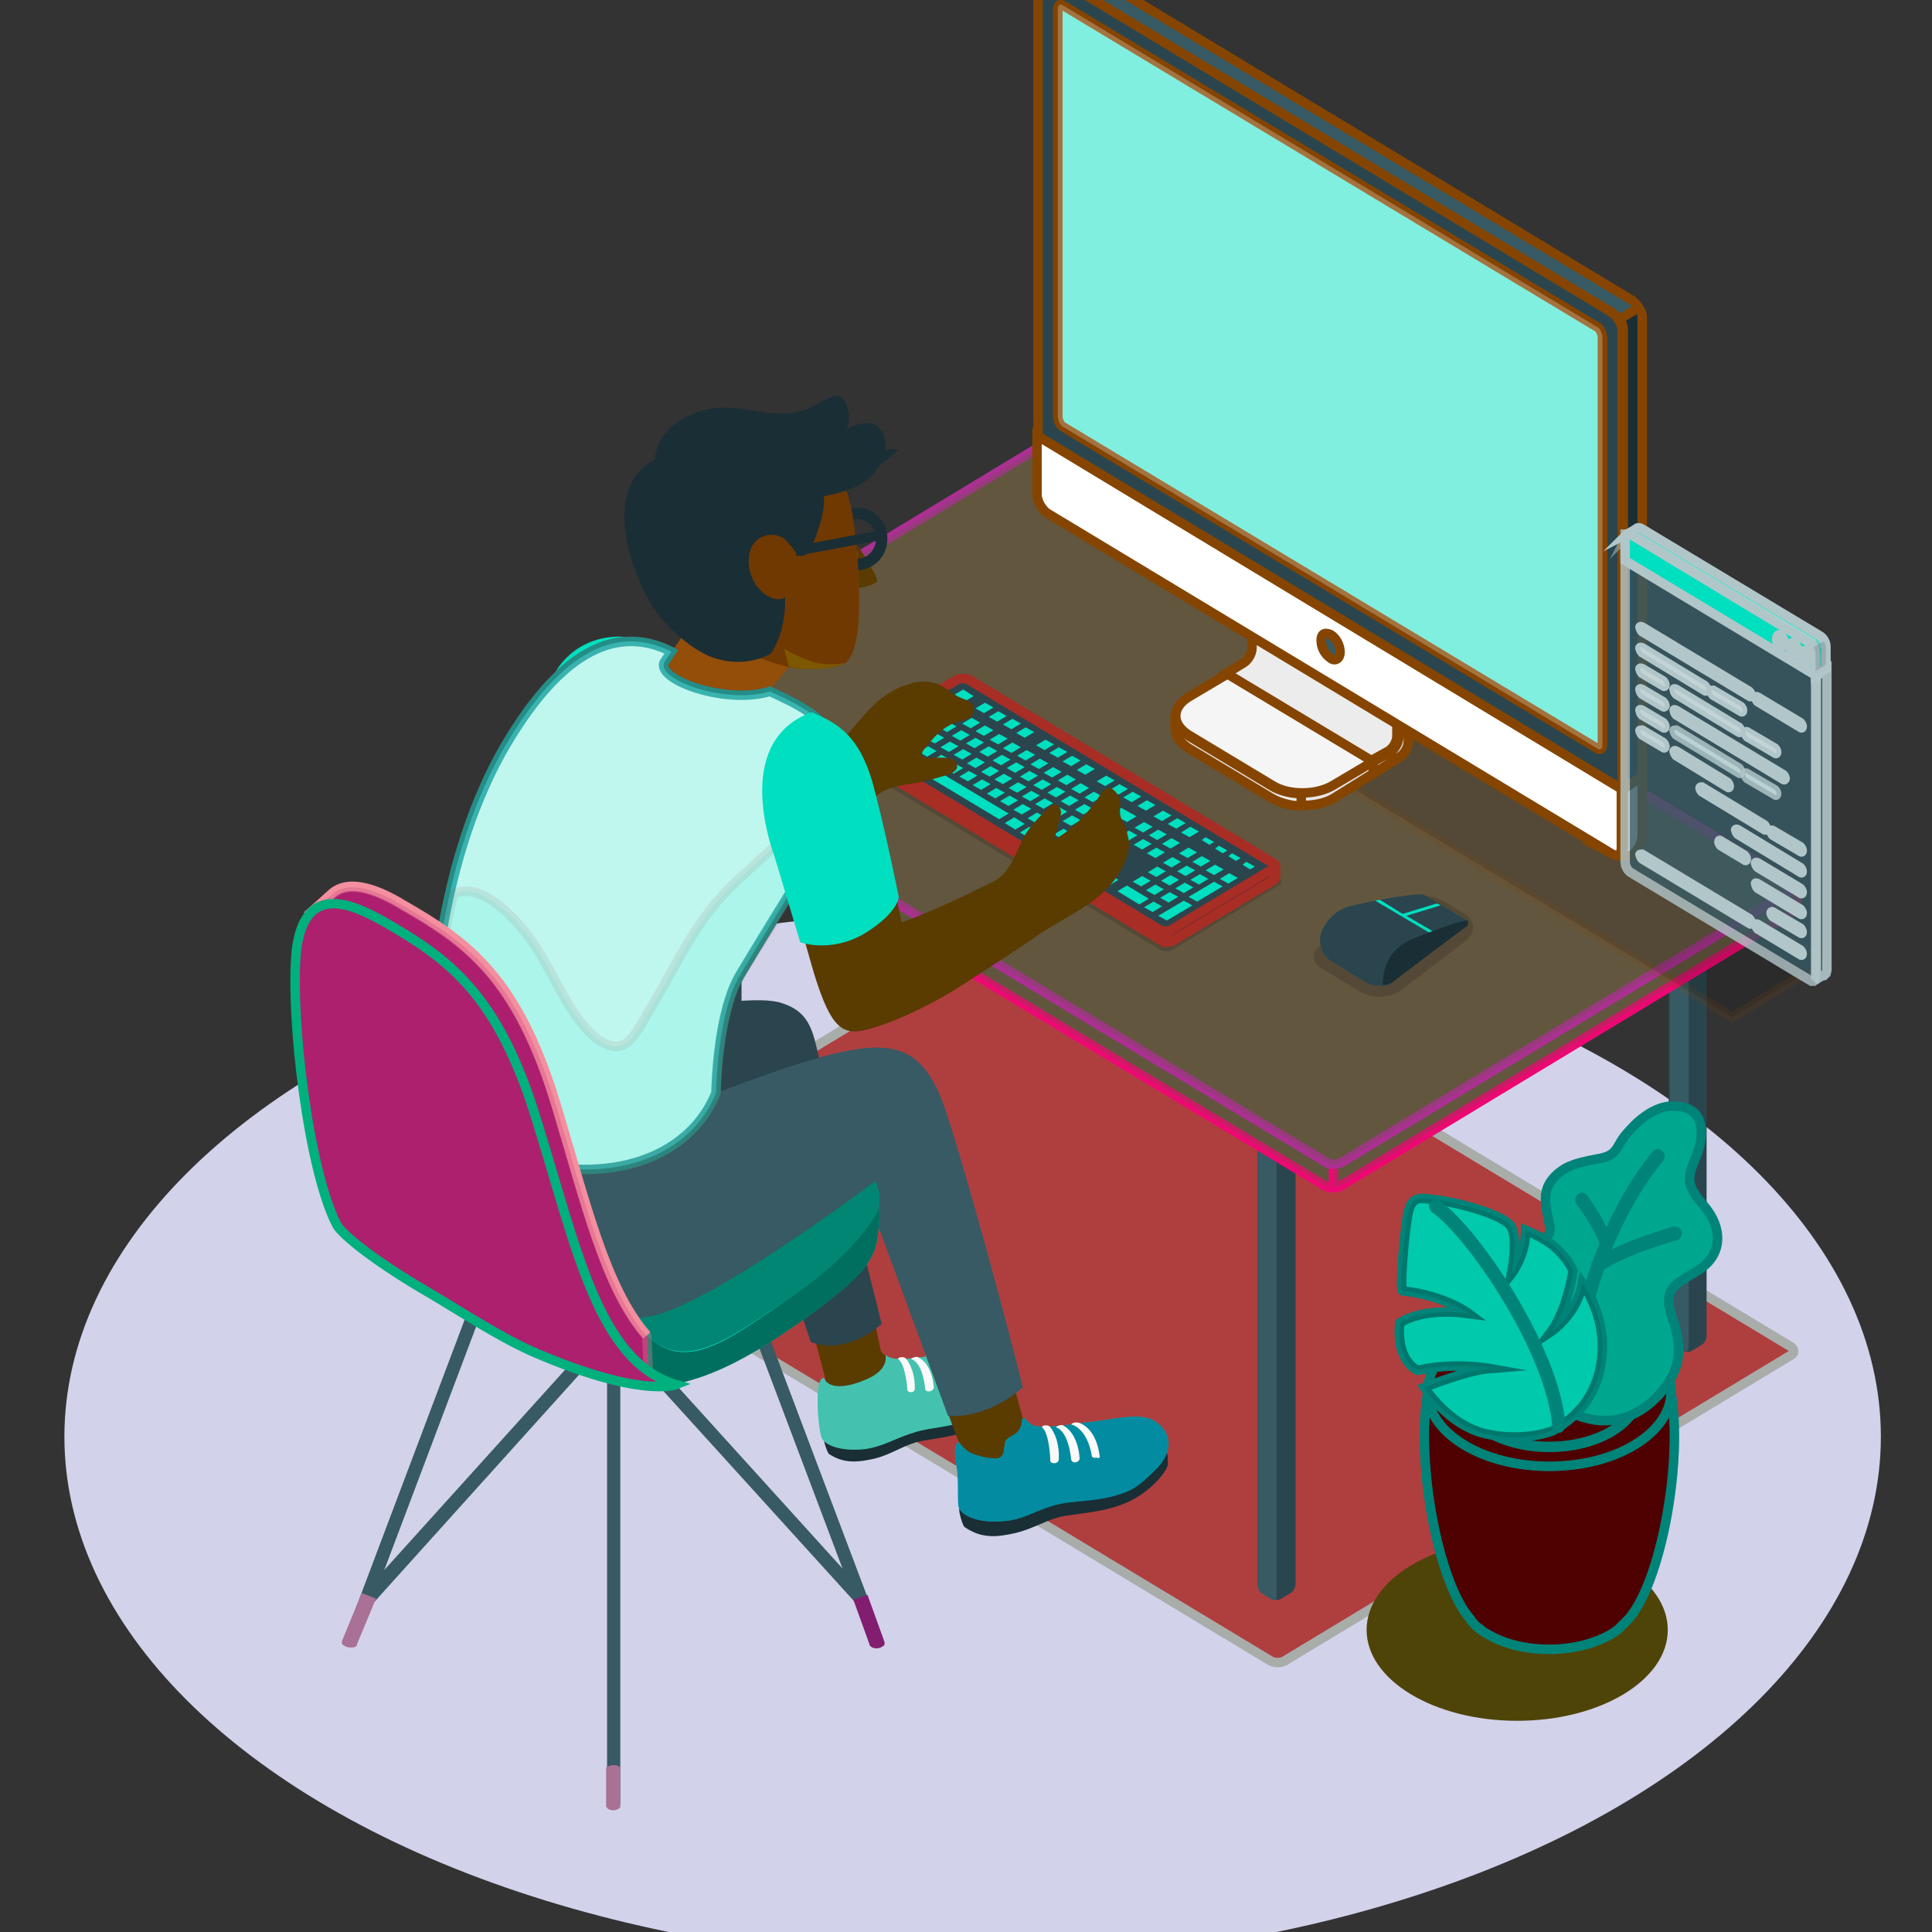 <?xml version="1.0" encoding="utf-8"?>
<!-- Generator: Adobe Illustrator 24.0.1, SVG Export Plug-In . SVG Version: 6.00 Build 0)  -->
<svg version="1.1" id="Layer_1" xmlns="http://www.w3.org/2000/svg" xmlns:xlink="http://www.w3.org/1999/xlink" x="0px" y="0px"
	 viewBox="0 0 204 204" style="enable-background:new 0 0 204 204;" xml:space="preserve">
<rect x="0" y="0" width="204" height="204" fill="#333333" stroke="none"/>
<style type="text/css">
	.st0{fill:#D3D2EB;}
	.st1{fill:#AF3F3F;stroke:#A9ADAA;stroke-miterlimit:10;}
	.st2{fill:#4E4408;}
	.st3{fill:#2B454E;}
	.st4{fill:#375A64;}
	.st5{fill:#62563F;stroke:#ED0973;stroke-miterlimit:10;}
	.st6{opacity:0.6;fill:#62563F;stroke:#ED0973;stroke-miterlimit:10;enable-background:new    ;}
	.st7{opacity:0.5;fill:#62563F;stroke:#ED0973;stroke-miterlimit:10;enable-background:new    ;}
	.st8{fill:#62563F;stroke:#AB3192;stroke-miterlimit:10;}
	.st9{opacity:0.4;fill:#62563F;stroke:#AB3192;stroke-miterlimit:10;enable-background:new    ;}
	.st10{opacity:0.15;enable-background:new    ;}
	.st11{fill:#1A2E35;stroke:#A82D25;stroke-miterlimit:10;}
	.st12{fill:#2B454E;stroke:#A82D25;stroke-miterlimit:10;}
	.st13{fill:#00DFBF;}
	.st14{opacity:0.15;stroke:#854500;stroke-miterlimit:10;enable-background:new    ;}
	.st15{fill:#E7E7E7;stroke:#854500;stroke-miterlimit:10;}
	.st16{fill:#E1E1E1;stroke:#854500;stroke-miterlimit:10;}
	.st17{fill:#F5F5F5;stroke:#854500;stroke-miterlimit:10;}
	.st18{fill:#ECECEC;stroke:#854500;stroke-miterlimit:10;}
	.st19{fill:#375A64;stroke:#854500;stroke-miterlimit:10;}
	.st20{fill:#2B454E;stroke:#854500;stroke-miterlimit:10;}
	.st21{fill:#FFFFFF;stroke:#854500;stroke-miterlimit:10;}
	.st22{fill:#00DFBF;stroke:#854500;stroke-miterlimit:10;}
	.st23{opacity:0.5;fill:#FFFFFF;stroke:#854500;stroke-miterlimit:10;enable-background:new    ;}
	.st24{fill:#1A2E35;stroke:#854500;stroke-miterlimit:10;}
	.st25{opacity:0.8;}
	.st26{fill:#375A64;stroke:#B1C6C9;stroke-miterlimit:10;}
	.st27{fill:#00DFBF;stroke:#B1C6C9;stroke-miterlimit:10;}
	.st28{opacity:0.5;}
	.st29{fill:#FFFFFF;stroke:#B1C6C9;stroke-miterlimit:10;}
	.st30{opacity:0.15;stroke:#B1C6C9;stroke-miterlimit:10;enable-background:new    ;}
	.st31{opacity:0.9;}
	.st32{fill:#2B454E;stroke:#B1C6C9;stroke-miterlimit:10;}
	.st33{fill:#E7E7E7;stroke:#B1C6C9;stroke-miterlimit:10;}
	.st34{opacity:0.6;fill:#FFFFFF;stroke:#B1C6C9;stroke-miterlimit:10;enable-background:new    ;}
	.st35{opacity:0.6;fill:#00DFBF;stroke:#B1C6C9;stroke-miterlimit:10;enable-background:new    ;}
	.st36{fill:#1A2E35;}
	.st37{fill:#4F0000;stroke:#008378;stroke-miterlimit:10;}
	.st38{opacity:0.7;}
	.st39{opacity:0.3;}
	.st40{fill:#00DFBF;stroke:#008378;stroke-miterlimit:10;}
	.st41{opacity:0.25;}
	.st42{stroke:#008378;stroke-miterlimit:10;}
	.st43{fill:#FFFFFF;stroke:#008378;stroke-miterlimit:10;}
	.st44{opacity:0.1;stroke:#008378;stroke-miterlimit:10;enable-background:new    ;}
	.st45{fill:#5A3B00;}
	.st46{opacity:0.4;fill:#AB9796;enable-background:new    ;}
	.st47{fill:#FAFAFA;}
	.st48{opacity:0.4;fill:#080F73;enable-background:new    ;}
	.st49{opacity:0.4;}
	.st50{opacity:0.5;enable-background:new    ;}
	.st51{fill:#A97195;}
	.st52{fill:#821E70;}
	.st53{fill:#934E09;}
	.st54{fill:none;stroke:#1A2E35;stroke-width:1.207;stroke-miterlimit:10;}
	.st55{fill:#703901;}
	.st56{fill:#7D5800;}
	.st57{fill:none;stroke:#1A2E35;stroke-width:1.027;stroke-miterlimit:10;}
	.st58{fill:#00DFBF;stroke:#8A322A;stroke-miterlimit:10;}
	.st59{opacity:0.75;fill:#FFFFFF;stroke:#00AAA5;stroke-miterlimit:10;enable-background:new    ;}
	.st60{opacity:0.1;fill:#00DFBF;stroke:#8A322A;stroke-miterlimit:10;enable-background:new    ;}
	.st61{fill:#AD206E;stroke:#F48F9F;stroke-miterlimit:10;}
	.st62{opacity:0.3;fill:#AD206E;stroke:#F48F9F;stroke-miterlimit:10;enable-background:new    ;}
	.st63{fill:#AD206E;stroke:#00B07D;stroke-miterlimit:10;}
	.st64{fill:none;}
</style>
<ellipse id="Floor_10_" class="st0" cx="102.7" cy="151.7" rx="95.9" ry="55.5"/>
<path id="Shadow_10_" class="st1" d="M189.1,143.1l-53.5,32.3c-0.4,0.2-1,0.2-1.4,0l-77.1-46.5c-0.4-0.2-0.4-0.6,0-0.9l53.5-32.3
	c0.4-0.2,1-0.2,1.4,0l77.1,46.5C189.5,142.5,189.5,142.9,189.1,143.1z"/>
<ellipse id="Shadow_5_" class="st2" cx="160.2" cy="172.1" rx="15.9" ry="9.6"/>
<g id="Desk">
	<g id="Table_2_">
		<g id="XMLID_3957_">
			<path id="XMLID_3960_" class="st3" d="M136.8,117.7v49.6c0,0.3-0.2,0.7-0.5,0.9l-1,0.6c-0.3,0.2-0.7,0.2-1,0l-1-0.6
				c-0.3-0.2-0.5-0.5-0.5-0.9v-49.6c0-0.3,0.2-0.4,0.5-0.3l1,0.6c0.3,0.2,0.7,0.2,1,0l1-0.6C136.6,117.3,136.8,117.4,136.8,117.7z"
				/>
			<path id="XMLID_3959_" class="st4" d="M134.3,168.9l-1-0.6c-0.3-0.2-0.5-0.5-0.5-0.9v-49.6c0-0.3,0.2-0.4,0.5-0.3l1,0.6
				c0.3,0.2,0.5,0.5,0.5,0.9v49.6C134.8,168.9,134.6,169,134.3,168.9z"/>
		</g>
		<g id="XMLID_3954_">
			<path id="XMLID_3956_" class="st3" d="M180.2,91.5v49.6c0,0.3-0.2,0.7-0.5,0.9l-1,0.6c-0.3,0.2-0.7,0.2-1,0l-1-0.6
				c-0.3-0.2-0.5-0.5-0.5-0.9V91.5c0-0.3,0.2-0.4,0.5-0.3l1,0.6c0.3,0.2,0.7,0.2,1,0l1-0.6C180,91.1,180.2,91.2,180.2,91.5z"/>
			<path id="XMLID_3955_" class="st4" d="M177.8,142.6l-1-0.6c-0.3-0.2-0.5-0.5-0.5-0.9V91.5c0-0.3,0.2-0.4,0.5-0.3l1,0.6
				c0.3,0.2,0.5,0.5,0.5,0.9v49.6C178.2,142.7,178,142.8,177.8,142.6z"/>
		</g>
		<g id="XMLID_3951_">
			<path id="XMLID_3953_" class="st3" d="M78.3,82.5v49.6c0,0.3-0.2,0.7-0.5,0.9l-1,0.6c-0.3,0.2-0.7,0.2-1,0l-1-0.6
				c-0.3-0.2-0.5-0.5-0.5-0.9V82.5c0-0.3,0.2-0.4,0.5-0.3l1,0.6c0.3,0.2,0.7,0.2,1,0l1-0.6C78.1,82,78.3,82.1,78.3,82.5z"/>
			<path id="XMLID_3952_" class="st4" d="M75.8,133.6l-1-0.6c-0.3-0.2-0.5-0.5-0.5-0.9V82.5c0-0.3,0.2-0.4,0.5-0.3l1,0.6
				c0.3,0.2,0.5,0.5,0.5,0.9v49.6C76.3,133.6,76.1,133.7,75.8,133.6z"/>
		</g>
		<g id="XMLID_3938_">
			<g id="XMLID_3949_">
				<path id="XMLID_3950_" class="st5" d="M189.7,95v-0.4c0-0.6-0.4-1.3-0.9-1.6l-76.6-46.2c-0.5-0.3-1.3-0.3-1.7,0L63.3,75.4
					c-0.5,0.3-0.9,1-0.9,1.6v0.4c0,0.6,0.4,1.3,0.9,1.6l76.6,46.2c0.5,0.3,1.3,0.3,1.7,0l47.1-28.5C189.3,96.3,189.7,95.6,189.7,95z
					"/>
				<path id="XMLID_339_" class="st6" d="M189.7,95v-0.4c0-0.6-0.4-1.3-0.9-1.6l-76.6-46.2c-0.5-0.3-1.3-0.3-1.7,0L63.3,75.4
					c-0.5,0.3-0.9,1-0.9,1.6v0.4c0,0.6,0.4,1.3,0.9,1.6l76.6,46.2c0.5,0.3,1.3,0.3,1.7,0l47.1-28.5C189.3,96.3,189.7,95.6,189.7,95z
					"/>
			</g>
			<g id="XMLID_3947_">
				<path id="XMLID_3948_" class="st5" d="M140.8,122.8v2.5c0.3,0,0.6-0.1,0.9-0.2l47.1-28.5c0.5-0.3,0.9-1,0.9-1.6v-0.4
					c0-0.5-0.3-1.1-0.7-1.5c0.3,0.3,0.3,0.7-0.2,0.9l-47.1,28.5C141.4,122.8,141.1,122.8,140.8,122.8z"/>
				<path id="XMLID_3946_" class="st7" d="M140.8,122.8v2.5c0.3,0,0.6-0.1,0.9-0.2l47.1-28.5c0.5-0.3,0.9-1,0.9-1.6v-0.4
					c0-0.5-0.3-1.1-0.7-1.5c0.3,0.3,0.3,0.7-0.2,0.9l-47.1,28.5C141.4,122.8,141.1,122.8,140.8,122.8z"/>
			</g>
			<g>
				<path id="XMLID_3942_" class="st8" d="M188.8,94.2l-47.1,28.5c-0.5,0.3-1.3,0.3-1.7,0L63.3,76.4c-0.5-0.3-0.5-0.8,0-1.1
					l47.1-28.5c0.5-0.3,1.3-0.3,1.7,0L188.7,93C189.3,93.4,189.3,93.9,188.8,94.2z"/>
				<path id="XMLID_337_" class="st9" d="M188.8,94.2l-47.1,28.5c-0.5,0.3-1.3,0.3-1.7,0L63.3,76.4c-0.5-0.3-0.5-0.8,0-1.1
					l47.1-28.5c0.5-0.3,1.3-0.3,1.7,0L188.7,93C189.3,93.4,189.3,93.9,188.8,94.2z"/>
			</g>
		</g>
	</g>
	<g id="Keyboard_1_">
		<path id="Shadow_30_" class="st10" d="M135,93.5l-11.2,6.8c-0.3,0.2-0.9,0.2-1.3,0l-33-19.9c-0.3-0.2-0.3-0.5,0-0.8l11.2-6.8
			c0.3-0.2,0.9-0.2,1.3,0l33,19.9C135.4,93,135.4,93.3,135,93.5z"/>
		<g id="Keyboard_4_">
			<g id="XMLID_3931_">
				<path id="XMLID_3936_" class="st11" d="M90.3,78.5c0-0.1,0.1-0.3,0.3-0.4l10.5-6.3c0.3-0.2,0.9-0.2,1.3,0l32,19.3
					c0.2,0.1,0.3,0.2,0.3,0.4c0,0.1,0,1,0,1.1s-0.1,0.3-0.3,0.4l-10.5,6.3c-0.3,0.2-0.9,0.2-1.3,0L90.6,80c-0.2-0.1-0.3-0.2-0.3-0.4
					C90.3,79.5,90.3,78.6,90.3,78.5z"/>
				<path id="XMLID_3935_" class="st12" d="M123.8,98.2l10.5-6.3c0.3-0.2,0.3-0.5,0-0.8l-32-19.3c-0.3-0.2-0.9-0.2-1.3,0l-10.5,6.3
					c-0.3,0.2-0.3,0.5,0,0.8l32,19.3C122.9,98.4,123.5,98.4,123.8,98.2z"/>
				<path id="XMLID_3933_" class="st11" d="M123.2,98.3v1.2c0.2,0,0.4-0.1,0.6-0.2l10.5-6.3c0.2-0.1,0.3-0.2,0.3-0.4v-1.2
					c0,0.1-0.1,0.3-0.3,0.4l-10.5,6.3C123.6,98.3,123.4,98.3,123.2,98.3z"/>
			</g>
			<path id="XMLID_3768_" class="st13" d="M92.2,78.5L92.2,78.5l1-0.6l1.4,0.8l-1,0.6L92.2,78.5L92.2,78.5z M93.9,77.6
				C93.9,77.6,93.9,77.5,93.9,77.6l1-0.6l1.1,0.7l-1,0.6L93.9,77.6L93.9,77.6z M94.2,79.7L94.2,79.7l1-0.6l1.1,0.7l-1,0.6L94.2,79.7
				L94.2,79.7z M95.5,76.6L95.5,76.6l1-0.6l1.8,1.1l-1,0.6L95.5,76.6L95.5,76.6z M95.5,78.6L95.5,78.6l1-0.6l0.9,0.5l-1,0.6
				L95.5,78.6L95.5,78.6z M95.9,80.7L95.9,80.7l1-0.6l1.1,0.7l-1,0.6L95.9,80.7L95.9,80.7z M97,79.4L97,79.4l1-0.6l0.9,0.5l-1,0.6
				L97,79.4L97,79.4z M97.1,75.6L97.1,75.6l1-0.6l1.4,0.9l-1,0.6L97.1,75.6L97.1,75.6z M97.5,81.7L97.5,81.7l1-0.6l8,4.8l-1,0.6
				L97.5,81.7L97.5,81.7z M97.8,78L97.8,78l1-0.6l0.9,0.5l-1,0.6L97.8,78L97.8,78z M98.4,80.3L98.4,80.3l1-0.6l0.9,0.5l-1,0.6
				L98.4,80.3L98.4,80.3z M98.7,74.6L98.7,74.6l1-0.6l0.9,0.5l-1,0.6L98.7,74.6L98.7,74.6z M99.1,76.8L99.1,76.8l1-0.6l0.9,0.5
				l-1,0.6L99.1,76.8L99.1,76.8z M99.3,78.9L99.3,78.9l1-0.6l0.9,0.5l-1,0.6L99.3,78.9L99.3,78.9z M99.8,81.2L99.8,81.2l1-0.6
				l0.9,0.5l-1,0.6L99.8,81.2L99.8,81.2z M100.2,75.5L100.2,75.5l1-0.6l0.9,0.5l-1,0.6L100.2,75.5L100.2,75.5z M100.5,77.7
				C100.5,77.6,100.5,77.6,100.5,77.7l1-0.6l0.9,0.5l-1,0.6L100.5,77.7L100.5,77.7z M100.7,79.7L100.7,79.7l1-0.6l0.9,0.5l-1,0.6
				L100.7,79.7L100.7,79.7z M100.7,73.4L100.7,73.4l1-0.6l1.1,0.7l-1,0.6L100.7,73.4L100.7,73.4z M101.3,82L101.3,82l1-0.6l0.9,0.5
				l-1,0.6L101.3,82L101.3,82z M101.6,76.4C101.6,76.3,101.6,76.3,101.6,76.4l1-0.6l0.9,0.5l-1,0.6L101.6,76.4L101.6,76.4z
				 M102,78.5L102,78.5l1-0.6l0.9,0.5l-1,0.6L102,78.5L102,78.5z M102.1,80.6C102.1,80.6,102.2,80.6,102.1,80.6l1-0.6l0.9,0.5
				l-1,0.6L102.1,80.6L102.1,80.6z M102.7,82.9L102.7,82.9l1-0.6l0.9,0.5l-1,0.6L102.7,82.9L102.7,82.9z M103,74.8L103,74.8l1-0.6
				l0.9,0.5l-1,0.6L103,74.8L103,74.8z M103,77.2C103,77.2,103.1,77.2,103,77.2l1-0.6l0.9,0.5l-1,0.6L103,77.2L103,77.2z
				 M103.4,79.4L103.4,79.4l1-0.6l0.9,0.5l-1,0.6L103.4,79.4L103.4,79.4z M103.6,81.5L103.6,81.5l1-0.6l0.9,0.5l-1,0.6L103.6,81.5
				L103.6,81.5z M104.2,83.8L104.2,83.8l1-0.6l0.9,0.5l-1,0.6L104.2,83.8L104.2,83.8z M104.4,75.7L104.4,75.7l1-0.6l0.9,0.5l-1,0.6
				L104.4,75.7L104.4,75.7z M104.5,78.1L104.5,78.1l1-0.6l0.9,0.5l-1,0.6L104.5,78.1L104.5,78.1z M104.8,80.3
				C104.8,80.3,104.8,80.2,104.8,80.3l1-0.6l0.9,0.5l-1,0.6L104.8,80.3L104.8,80.3z M105,82.3L105,82.3l1-0.6l0.9,0.5l-1,0.6
				L105,82.3L105,82.3z M105.6,84.6L105.6,84.6l1-0.6l0.9,0.5l-1,0.6L105.6,84.6L105.6,84.6z M105.9,76.5L105.9,76.5l1-0.6l0.9,0.5
				l-1,0.6L105.9,76.5L105.9,76.5z M105.9,79C105.9,78.9,105.9,78.9,105.9,79l1-0.6l0.9,0.5l-1,0.6L105.9,79L105.9,79z M106.1,86.9
				L106.1,86.9l1-0.6l1.1,0.7l-1,0.6L106.1,86.9L106.1,86.9z M106.3,81.1L106.3,81.1l1-0.6l0.9,0.5l-1,0.6L106.3,81.1L106.3,81.1z
				 M106.5,83.2L106.5,83.2l1-0.6l0.9,0.5l-1,0.6L106.5,83.2L106.5,83.2z M107,85.5L107,85.5l1-0.6l0.9,0.5l-1,0.6L107,85.5
				L107,85.5z M107.3,77.4L107.3,77.4l1-0.6l0.9,0.5l-1,0.6L107.3,77.4L107.3,77.4z M107.4,79.8L107.4,79.8l1-0.6l0.9,0.5l-1,0.6
				L107.4,79.8L107.4,79.8z M107.7,82L107.7,82l1-0.6l0.9,0.5l-1,0.6L107.7,82L107.7,82z M107.7,87.9
				C107.7,87.9,107.8,87.9,107.7,87.9l1-0.6l1.1,0.7l-1,0.6L107.7,87.9L107.7,87.9z M107.9,84.1L107.9,84.1l1-0.6l0.9,0.5l-1,0.6
				L107.9,84.1L107.9,84.1z M108.5,86.4L108.5,86.4l1-0.6l0.9,0.5l-1,0.6L108.5,86.4L108.5,86.4z M108.8,80.7L108.8,80.7l1-0.6
				l0.9,0.5l-1,0.6L108.8,80.7L108.8,80.7z M109.1,82.9C109.1,82.9,109.1,82.8,109.1,82.9l1-0.6l0.9,0.5l-1,0.6L109.1,82.9
				L109.1,82.9z M109.3,84.9L109.3,84.9l1-0.6l0.9,0.5l-1,0.6L109.3,84.9L109.3,84.9z M109.4,78.7C109.4,78.7,109.4,78.6,109.4,78.7
				l1-0.6l0.9,0.5l-1,0.6L109.4,78.7L109.4,78.7z M109.4,88.9L109.4,88.9l1-0.6l1.1,0.7l-1,0.6L109.4,88.9L109.4,88.9z M109.9,87.2
				L109.9,87.2l1-0.6l0.9,0.5l-1,0.6L109.9,87.2L109.9,87.2z M110.2,81.6C110.2,81.6,110.2,81.5,110.2,81.6l1-0.6l0.9,0.5l-1,0.6
				L110.2,81.6L110.2,81.6z M110.6,83.7L110.6,83.7l1-0.6l0.9,0.5l-1,0.6L110.6,83.7L110.6,83.7z M110.8,85.8L110.8,85.8l1-0.6
				l0.9,0.5l-1,0.6L110.8,85.8L110.8,85.8z M110.8,79.5L110.8,79.5l1-0.6l0.9,0.5l-1,0.6L110.8,79.5L110.8,79.5z M111.1,89.9
				L111.1,89.9l1-0.6l1.4,0.9l-1,0.6L111.1,89.9L111.1,89.9z M111.3,88.1L111.3,88.1l1-0.6l2.8,1.7l-1,0.6L111.3,88.1L111.3,88.1z
				 M111.7,82.4L111.7,82.4l1-0.6l0.9,0.5l-1,0.6L111.7,82.4L111.7,82.4z M112,84.6L112,84.6l1-0.6l0.9,0.5l-1,0.6L112,84.6
				L112,84.6z M112.2,86.7L112.2,86.7l1-0.6l0.9,0.5l-1,0.6L112.2,86.7L112.2,86.7z M112.2,80.4C112.2,80.4,112.3,80.4,112.2,80.4
				l1-0.6l0.9,0.5l-1,0.6L112.2,80.4L112.2,80.4z M113.1,83.3L113.1,83.3l1-0.6l0.9,0.5l-1,0.6L113.1,83.3L113.1,83.3z M113.3,91.3
				C113.3,91.3,113.4,91.3,113.3,91.3l1-0.6l0.9,0.5l-1,0.6L113.3,91.3L113.3,91.3z M113.5,85.5L113.5,85.5l1-0.6l0.9,0.5l-1,0.6
				L113.5,85.5L113.5,85.5z M113.6,87.5C113.6,87.5,113.7,87.5,113.6,87.5l1-0.6l0.8,0.5c0.1,0,0.2,0.1,0.3,0.1c0.1,0,0.2,0,0.3-0.1
				l1.4-0.8l1,0.6l-2.7,1.6L113.6,87.5L113.6,87.5z M113.7,81.3C113.7,81.3,113.7,81.2,113.7,81.3l1-0.6l0.9,0.5l-1,0.6L113.7,81.3
				L113.7,81.3z M114.5,84.2C114.5,84.2,114.6,84.2,114.5,84.2l1-0.6l0.9,0.5l-1,0.6L114.5,84.2L114.5,84.2z M114.8,92.2
				C114.8,92.1,114.8,92.1,114.8,92.2l1-0.6l0.9,0.5l-1,0.6L114.8,92.2L114.8,92.2z M114.9,86.3L114.9,86.3l1-0.6l0.9,0.5l-1,0.6
				L114.9,86.3L114.9,86.3z M115.8,82.5L115.8,82.5l1-0.6l0.9,0.5l-1,0.6L115.8,82.5L115.8,82.5z M116,85L116,85l1-0.6l0.9,0.5
				l-1,0.6L116,85L116,85z M116.2,93L116.2,93l1-0.6l0.9,0.5l-1,0.6L116.2,93L116.2,93z M116.4,91.2L116.4,91.2l1-0.6l0.9,0.5
				l-1,0.6L116.4,91.2L116.4,91.2z M117.2,83.4L117.2,83.4l1-0.6l0.9,0.5l-1,0.6L117.2,83.4L117.2,83.4z M117.4,85.9L117.4,85.9
				l1-0.6l1.6,0.9l-1,0.6L117.4,85.9L117.4,85.9z M118,94.1L118,94.1l1-0.6l2.3,1.4l-1,0.6L118,94.1L118,94.1z M118.2,88.3
				L118.2,88.3l1-0.6l0.9,0.5l-1,0.6L118.2,88.3L118.2,88.3z M118.6,84.2L118.6,84.2l1-0.6l0.9,0.5l-1,0.6L118.6,84.2L118.6,84.2z
				 M119.6,93.1L119.6,93.1l1-0.6l0.9,0.5l-1,0.6L119.6,93.1L119.6,93.1z M119.7,89.2L119.7,89.2l1-0.6l0.9,0.5l-1,0.6L119.7,89.2
				L119.7,89.2z M119.8,87.4C119.8,87.4,119.9,87.3,119.8,87.4l1-0.6l0.9,0.5l-1,0.6L119.8,87.4L119.8,87.4z M120.1,85.1L120.1,85.1
				l1-0.6L122,85l-1,0.6L120.1,85.1L120.1,85.1z M120.8,95.8L120.8,95.8l1-0.6l0.9,0.5l-1,0.6L120.8,95.8L120.8,95.8z M121,94
				C121,94,121,93.9,121,94l1-0.6l0.9,0.5l-1,0.6L121,94L121,94z M121.1,90.1L121.1,90.1l1-0.6L123,90l-1,0.6L121.1,90.1L121.1,90.1
				z M121.2,92.1L121.2,92.1l1-0.6l0.9,0.5l-1,0.6L121.2,92.1L121.2,92.1z M121.3,88.2L121.3,88.2l1-0.6l0.9,0.5l-1,0.6L121.3,88.2
				L121.3,88.2z M121.8,86.2L121.8,86.2l1-0.6l0.9,0.5l-1,0.6L121.8,86.2L121.8,86.2z M122.3,96.7L122.3,96.7l2.7-1.6l0.9,0.5
				l-2.7,1.6L122.3,96.7L122.3,96.7z M122.5,94.8L122.5,94.8l1-0.6l0.9,0.5l-1,0.6L122.5,94.8L122.5,94.8z M122.6,93
				C122.6,93,122.7,93,122.6,93l1-0.6l0.9,0.5l-1,0.6L122.6,93L122.6,93z M122.7,89.1L122.7,89.1l1-0.6l0.9,0.5l-1,0.6L122.7,89.1
				L122.7,89.1z M122.8,91.1L122.8,91.1l1-0.6l0.9,0.5l-1,0.6L122.8,91.1L122.8,91.1z M123.3,87L123.3,87l1-0.6l0.9,0.5l-1,0.6
				L123.3,87L123.3,87z M124.1,93.8L124.1,93.8l1-0.6l0.9,0.5l-1,0.6L124.1,93.8L124.1,93.8z M124.3,92L124.3,92l1-0.6l0.9,0.5
				l-1,0.6L124.3,92L124.3,92z M124.5,90.1L124.5,90.1l1-0.6l0.9,0.5l-1,0.6L124.5,90.1L124.5,90.1z M124.7,87.9L124.7,87.9l1-0.6
				l0.9,0.5l-1,0.6L124.7,87.9L124.7,87.9z M125.5,94.7L125.5,94.7l2.7-1.6l0.9,0.5l-2.7,1.6L125.5,94.7L125.5,94.7z M125.7,92.9
				L125.7,92.9l1-0.6l0.9,0.5l-1,0.6L125.7,92.9L125.7,92.9z M125.9,91L125.9,91l1-0.6l0.9,0.5l-1,0.6L125.9,91L125.9,91z
				 M126.9,88.7L126.9,88.7l0.4-0.3l0.9,0.5l-0.5,0.3L126.9,88.7L126.9,88.7z M127.3,91.9L127.3,91.9l1-0.6l0.9,0.5l-1,0.6
				L127.3,91.9L127.3,91.9z M128.3,89.6L128.3,89.6l0.4-0.3l0.9,0.5l-0.5,0.3L128.3,89.6L128.3,89.6z M128.8,92.8
				C128.8,92.7,128.8,92.7,128.8,92.8l1-0.6l0.9,0.5l-1,0.6L128.8,92.8L128.8,92.8z M129.7,90.4L129.7,90.4l0.4-0.3l0.9,0.5
				l-0.5,0.3L129.7,90.4L129.7,90.4z M131.2,91.3L131.2,91.3l0.4-0.3l0.9,0.5l-0.5,0.3L131.2,91.3L131.2,91.3z"/>
		</g>
	</g>
	<g id="Device">
		<polygon id="Shadow_29_" class="st14" points="182.9,107.4 192.7,101.5 143.6,71.9 133.8,77.8 		"/>
		<g id="Monitor_2_">
			<g id="XMLID_3761_">
				<g id="XMLID_3766_">
					<path id="XMLID_3767_" class="st15" d="M134.3,84.2l-8.8-5.3c-0.9-0.5-1.4-1.3-1.4-2c0-0.8,0-1.3,0-1.3l8.3-4.9
						c0.5-0.3,0.9-1,0.9-1.6V57.8l15.3,9.3v11.3c0,0.6-0.4,1.3-0.9,1.6l-6.9,4.3C139.1,85.3,136.1,85.3,134.3,84.2z"/>
				</g>
				<path id="XMLID_3765_" class="st16" d="M145,80.4v1.3l2.8-1.8c0.5-0.3,0.9-1,0.9-1.6V67l-2.9-1.8c0,0.8-0.1,1.6-0.1,2.4l2,1.3
					v8.9c0,0.6-0.4,1.3-0.9,1.6L145,80.4z"/>
				<path id="XMLID_3764_" class="st17" d="M147.6,77.8c0,0.6-0.4,1.3-0.9,1.6l-5.9,3.5c-1.8,1.1-4.8,1.1-6.5,0l-8.8-5.3
					c-1.8-1.1-1.8-2.9,0-4l5.9-3.5c0.5-0.3,0.9-1,0.9-1.6v-8.9l15.3,9.3V77.8z"/>
				<path id="XMLID_3763_" class="st18" d="M129.5,71.1L129.5,71.1l1.8-1.1c0.5-0.3,0.9-1,0.9-1.6v-8.9l15.3,9.3v8.9
					c0,0.6-0.4,1.3-0.9,1.6l-1.8,1L129.5,71.1z"/>
				<path id="XMLID_3762_" class="st18" d="M124.1,75.7c0,0,0,0.5,0,1.3c0,0.8,0.5,1.4,1.4,2l8.8,5.3c0.9,0.5,2,0.8,3.1,0.8v-1.3
					c-1.1,0-2.3-0.3-3.1-0.8l-8.8-5.3C124.6,77,124.1,76.3,124.1,75.7z"/>
			</g>
			<path id="XMLID_3760_" class="st19" d="M172.4,90c-0.6,0.4-1.5,0.4-2.1,0c-7.5-4.5-51.9-31.4-59.5-35.9c-0.6-0.4-1.1-1.3-1.1-2
				V-2.3c0-0.8,0.5-1.6,1-1.9c0.6-0.4,1.5-0.4,2.1,0l59.5,35.9c0.6,0.4,1.1,1.3,1.1,2v54.4C173.4,88.8,172.9,89.6,172.4,90z"/>
			<path id="XMLID_3758_" class="st20" d="M170.2,90l-59.5-35.9c-0.6-0.4-1.1-1.3-1.1-2V-2.3c0-0.8,0.5-1,1.1-0.6L170.2,33
				c0.6,0.4,1.1,1.3,1.1,2v54.4C171.2,90,170.9,90.3,170.2,90z"/>
			<path id="XMLID_3757_" class="st16" d="M170.4,90.2c0.6,0.3,1.5,0.3,2,0c0.6-0.4,1-1.3,1-2v-6.2l-2,1.3v6.2
				C171.2,90.1,170.9,90.3,170.4,90.2z"/>
			<path id="XMLID_3756_" class="st21" d="M171.2,83.3v6.2c0,0.8-0.5,1-1.1,0.6l-59.5-35.9c-0.6-0.4-1.1-1.3-1.1-2V46L171.2,83.3z"
				/>
			<path id="XMLID_3755_" class="st22" d="M169.2,78.7V35.6c0-0.4-0.3-1-0.6-1.1L112.3,0.6c-0.4-0.3-0.6,0-0.6,0.4V44
				c0,0.4,0.3,1,0.6,1.1L168.6,79C169,79.3,169.2,79,169.2,78.7z"/>
			<path id="XMLID_3754_" class="st23" d="M169.2,78.7V35.6c0-0.4-0.3-1-0.6-1.1L112.3,0.6c-0.4-0.3-0.6,0-0.6,0.4V44
				c0,0.4,0.3,1,0.6,1.1L168.6,79C169,79.3,169.2,79,169.2,78.7z"/>
			<path id="XMLID_3658_" class="st19" d="M140.5,67c0.6,0.4,1,1.1,1,1.9c0,0.6-0.5,1-1,0.6c-0.6-0.4-1-1.1-1-1.9
				C139.5,67,139.8,66.7,140.5,67z"/>
			<path id="XMLID_3657_" class="st24" d="M171,33.7c0.3,0.4,0.4,0.8,0.4,1.1v48.5l2-1.3V33.6c0-0.4-0.1-0.8-0.4-1.1L171,33.7z"/>
		</g>
	</g>
	<g id="Window_4_">
		<g id="XMLID_3556_">
			<g id="XMLID_3571_" class="st25">
				<path class="st26" d="M171.6,56.9V91c0,0.5,0.3,1,0.7,1.2l18.8,11.3c0.1,0,0.2,0.1,0.2,0.1h0.1c0,0,0,0,0.1,0l0,0l0,0l0,0
					c0.1-0.1,0.1-0.1,0.1-0.2s0.1-0.2,0.1-0.4V69c0-0.5-0.3-1-0.7-1.2l-18.8-11.3c-0.2-0.1-0.3-0.1-0.5-0.1c0,0,0,0-0.1,0l0,0l0,0
					l0,0l0,0v0.1c0,0,0,0,0,0.1l0,0C171.6,56.7,171.6,56.8,171.6,56.9C171.6,56.8,171.6,56.8,171.6,56.9z"/>
			</g>
			<g id="XMLID_3563_">
				<g id="XMLID_3568_">
					<path class="st27" d="M171.8,56.4c0.1-0.1,0.3,0,0.5,0.1L191,67.8c0.4,0.2,0.7,0.8,0.7,1.2v2.3l1.1-0.7v-2.3
						c0-0.5-0.3-1-0.7-1.2l-18.8-11.3c-0.2-0.1-0.4-0.1-0.5,0C172.7,55.9,172,56.3,171.8,56.4z"/>
				</g>
				<path id="XMLID_3567_" class="st27" d="M171.6,56.9c0-0.4,0.3-0.6,0.7-0.4L191,67.8c0.4,0.2,0.7,0.8,0.7,1.2v2.3l-20.1-12.1
					L171.6,56.9L171.6,56.9z"/>
				<g id="XMLID_3566_" class="st28">
					<path class="st29" d="M172.3,56.5L191,67.8c0.2,0.1,0.4,0.3,0.5,0.5l1.1-0.6c-0.1-0.2-0.3-0.4-0.5-0.5l-18.8-11.3
						c-0.2-0.1-0.4-0.1-0.5,0s-0.9,0.5-1,0.6C171.9,56.3,172.1,56.4,172.3,56.5z"/>
				</g>
				<path id="XMLID_3564_" class="st30" d="M192.8,70.7v-2.3c0-0.2-0.1-0.5-0.2-0.7l-1.1,0.6c0.1,0.2,0.2,0.5,0.2,0.7v2.3
					L192.8,70.7z"/>
			</g>
			<g id="XMLID_3559_">
				<path id="XMLID_3562_" class="st26" d="M190.7,68.7c0.2,0.1,0.4,0.5,0.4,0.8s-0.2,0.5-0.4,0.4s-0.4-0.5-0.4-0.8
					C190.3,68.8,190.5,68.6,190.7,68.7z"/>
				<path id="XMLID_3561_" class="st26" d="M189.4,67.9c0.2,0.1,0.4,0.5,0.4,0.8s-0.2,0.5-0.4,0.4s-0.4-0.5-0.4-0.8
					C189,67.9,189.1,67.8,189.4,67.9z"/>
				<path id="XMLID_3560_" class="st26" d="M188,67.1c0.2,0.1,0.4,0.5,0.4,0.8s-0.2,0.5-0.4,0.4s-0.4-0.5-0.4-0.8
					C187.6,67.1,187.8,66.9,188,67.1z"/>
			</g>
			<g id="XMLID_3558_" class="st31">
				<path class="st32" d="M191.5,103.6L191.5,103.6c0.1-0.1,0.2-0.1,0.3-0.2l0,0c0,0,0.1,0,0.1-0.1l0,0c0.1,0,0.1-0.1,0.2-0.1
					c0.1,0,0.3-0.2,0.4-0.2h0.1l0.1-0.1l0.1-0.1c0-0.1,0.1-0.2,0.1-0.4V70.7l-1.1,0.7V103c0,0.1,0,0.3-0.1,0.4
					C191.6,103.4,191.6,103.5,191.5,103.6L191.5,103.6L191.5,103.6z"/>
			</g>
		</g>
		<g id="XMLID_2916_">
			<path id="XMLID_3489_" class="st27" d="M173.4,66.2l11.3,6.8c0.1,0.1,0.2,0.3,0.2,0.4c0,0.2-0.1,0.2-0.2,0.1l-11.3-6.8
				c-0.1-0.1-0.2-0.3-0.2-0.4C173.1,66.2,173.2,66.1,173.4,66.2z"/>
			<path id="XMLID_3488_" class="st33" d="M177,75l11.3,6.8c0.1,0.1,0.2,0.3,0.2,0.4s-0.1,0.2-0.2,0.1L177,75.5
				c-0.1-0.1-0.2-0.3-0.2-0.4C176.7,74.9,176.8,74.9,177,75z"/>
			<path id="XMLID_3480_" class="st33" d="M177,79.3l5.4,3.3c0.1,0.1,0.2,0.3,0.2,0.4c0,0.2-0.1,0.2-0.2,0.1l-5.4-3.3
				c-0.1-0.1-0.2-0.3-0.2-0.4C176.7,79.3,176.8,79.2,177,79.3z"/>
			<path id="XMLID_3458_" class="st27" d="M185.6,73.6l4.5,2.7c0.1,0.1,0.2,0.3,0.2,0.4c0,0.2-0.1,0.2-0.2,0.1l-4.5-2.7
				c-0.1-0.1-0.2-0.3-0.2-0.4C185.3,73.6,185.4,73.5,185.6,73.6z"/>
			<path id="XMLID_3455_" class="st27" d="M173.4,90.2l11.3,6.8c0.1,0.1,0.2,0.3,0.2,0.4c0,0.2-0.1,0.2-0.2,0.1l-11.3-6.8
				c-0.1-0.1-0.2-0.3-0.2-0.4C173.1,90.2,173.2,90.2,173.4,90.2z"/>
			<path id="XMLID_3452_" class="st27" d="M185.6,97.6l4.5,2.7c0.1,0.1,0.2,0.3,0.2,0.4c0,0.2-0.1,0.2-0.2,0.1l-4.5-2.7
				c-0.1-0.1-0.2-0.3-0.2-0.4C185.3,97.6,185.4,97.5,185.6,97.6z"/>
			<path id="XMLID_3448_" class="st27" d="M185.6,91.1l4.5,2.7c0.1,0.1,0.2,0.3,0.2,0.4c0,0.2-0.1,0.2-0.2,0.1l-4.5-2.7
				c-0.1-0.1-0.2-0.3-0.2-0.4C185.3,91.1,185.4,91,185.6,91.1z"/>
			<path id="XMLID_3288_" class="st27" d="M185.6,93.3l4.5,2.7c0.1,0.1,0.2,0.3,0.2,0.4c0,0.2-0.1,0.2-0.2,0.1l-4.5-2.7
				c-0.1-0.1-0.2-0.3-0.2-0.4C185.3,93.2,185.4,93.2,185.6,93.3z"/>
			<path id="XMLID_3285_" class="st27" d="M181.7,88.8l2.5,1.5c0.1,0.1,0.2,0.3,0.2,0.4c0,0.2-0.1,0.2-0.2,0.1l-2.5-1.5
				c-0.1-0.1-0.2-0.3-0.2-0.4C181.5,88.7,181.6,88.7,181.7,88.8z"/>
			<g id="XMLID_3242_">
				<path id="XMLID_3244_" class="st27" d="M173.4,68.4l6.6,4c0.1,0.1,0.2,0.3,0.2,0.4c0,0.2-0.1,0.2-0.2,0.1l-6.6-4
					c-0.1-0.1-0.2-0.3-0.2-0.4C173.1,68.4,173.2,68.3,173.4,68.4z"/>
				<path id="XMLID_3243_" class="st34" d="M173.4,68.4l6.6,4c0.1,0.1,0.2,0.3,0.2,0.4c0,0.2-0.1,0.2-0.2,0.1l-6.6-4
					c-0.1-0.1-0.2-0.3-0.2-0.4C173.1,68.4,173.2,68.3,173.4,68.4z"/>
			</g>
			<g id="XMLID_3239_">
				<path id="XMLID_3241_" class="st27" d="M173.4,70.6l2.2,1.3c0.1,0.1,0.2,0.3,0.2,0.4c0,0.2-0.1,0.2-0.2,0.1l-2.2-1.3
					c-0.1-0.1-0.2-0.3-0.2-0.4C173.1,70.6,173.2,70.5,173.4,70.6z"/>
				<path id="XMLID_3240_" class="st34" d="M173.4,70.6l2.2,1.3c0.1,0.1,0.2,0.3,0.2,0.4c0,0.2-0.1,0.2-0.2,0.1l-2.2-1.3
					c-0.1-0.1-0.2-0.3-0.2-0.4C173.1,70.6,173.2,70.5,173.4,70.6z"/>
			</g>
			<g id="XMLID_3236_">
				<path id="XMLID_3238_" class="st27" d="M173.4,72.8l2.2,1.3c0.1,0.1,0.2,0.3,0.2,0.4s-0.1,0.2-0.2,0.1l-2.2-1.3
					c-0.1-0.1-0.2-0.3-0.2-0.4C173.1,72.7,173.2,72.7,173.4,72.8z"/>
				<path id="XMLID_3237_" class="st34" d="M173.4,72.8l2.2,1.3c0.1,0.1,0.2,0.3,0.2,0.4s-0.1,0.2-0.2,0.1l-2.2-1.3
					c-0.1-0.1-0.2-0.3-0.2-0.4C173.1,72.7,173.2,72.7,173.4,72.8z"/>
			</g>
			<g id="XMLID_3234_">
				<path id="XMLID_3235_" class="st27" d="M173.4,75l2.2,1.3c0.1,0.1,0.2,0.3,0.2,0.4c0,0.2-0.1,0.2-0.2,0.1l-2.2-1.3
					c-0.1-0.1-0.2-0.3-0.2-0.4C173.1,74.9,173.2,74.9,173.4,75z"/>
			</g>
			<path id="XMLID_3233_" class="st34" d="M173.4,75l2.2,1.3c0.1,0.1,0.2,0.3,0.2,0.4c0,0.2-0.1,0.2-0.2,0.1l-2.2-1.3
				c-0.1-0.1-0.2-0.3-0.2-0.4C173.1,74.9,173.2,74.9,173.4,75z"/>
			<path id="XMLID_3232_" class="st35" d="M177,77.1l6.6,4c0.1,0.1,0.2,0.3,0.2,0.4c0,0.2-0.1,0.2-0.2,0.1l-6.6-4
				c-0.1-0.1-0.2-0.3-0.2-0.4C176.7,77.1,176.8,77.1,177,77.1z"/>
			<path id="XMLID_3228_" class="st35" d="M184.5,81.7l2.9,1.7c0.1,0.1,0.2,0.3,0.2,0.4c0,0.2-0.1,0.2-0.2,0.1l-2.9-1.7
				c-0.1-0.1-0.2-0.3-0.2-0.4C184.2,81.6,184.4,81.6,184.5,81.7z"/>
			<path id="XMLID_3205_" class="st34" d="M177,77.1l6.6,4c0.1,0.1,0.2,0.3,0.2,0.4c0,0.2-0.1,0.2-0.2,0.1l-6.6-4
				c-0.1-0.1-0.2-0.3-0.2-0.4C176.7,77.1,176.8,77.1,177,77.1z"/>
			<path id="XMLID_3204_" class="st34" d="M184.5,81.7l2.9,1.7c0.1,0.1,0.2,0.3,0.2,0.4c0,0.2-0.1,0.2-0.2,0.1l-2.9-1.7
				c-0.1-0.1-0.2-0.3-0.2-0.4C184.2,81.6,184.4,81.6,184.5,81.7z"/>
			<g id="XMLID_3201_">
				<path id="XMLID_3203_" class="st27" d="M173.4,77.1l2.2,1.3c0.1,0.1,0.2,0.3,0.2,0.4c0,0.2-0.1,0.2-0.2,0.1l-2.2-1.3
					c-0.1-0.1-0.2-0.3-0.2-0.4C173.1,77.1,173.2,77.1,173.4,77.1z"/>
				<path id="XMLID_3202_" class="st34" d="M173.4,77.1l2.2,1.3c0.1,0.1,0.2,0.3,0.2,0.4c0,0.2-0.1,0.2-0.2,0.1l-2.2-1.3
					c-0.1-0.1-0.2-0.3-0.2-0.4C173.1,77.1,173.2,77.1,173.4,77.1z"/>
			</g>
			<g id="XMLID_3198_">
				<path id="XMLID_3200_" class="st27" d="M180.9,72.9l2.9,1.7c0.1,0.1,0.2,0.3,0.2,0.4c0,0.2-0.1,0.2-0.2,0.1l-2.9-1.7
					c-0.1-0.1-0.2-0.3-0.2-0.4C180.6,72.9,180.7,72.9,180.9,72.9z"/>
				<path id="XMLID_3199_" class="st34" d="M180.9,72.9l2.9,1.7c0.1,0.1,0.2,0.3,0.2,0.4c0,0.2-0.1,0.2-0.2,0.1l-2.9-1.7
					c-0.1-0.1-0.2-0.3-0.2-0.4C180.6,72.9,180.7,72.9,180.9,72.9z"/>
			</g>
			<g id="XMLID_3196_">
				<path id="XMLID_3197_" class="st29" d="M179.7,83.1l6.6,4c0.1,0.1,0.2,0.3,0.2,0.4s-0.1,0.2-0.2,0.1l-6.6-4
					c-0.1-0.1-0.2-0.3-0.2-0.4S179.6,83.1,179.7,83.1z"/>
			</g>
			<g id="XMLID_3194_">
				<path id="XMLID_3195_" class="st29" d="M183.5,87.6l6.6,4c0.1,0.1,0.2,0.3,0.2,0.4c0,0.2-0.1,0.2-0.2,0.1l-6.6-4
					c-0.1-0.1-0.2-0.3-0.2-0.4C183.2,87.6,183.3,87.5,183.5,87.6z"/>
			</g>
			<g id="XMLID_3094_">
				<path id="XMLID_3193_" class="st29" d="M187.2,87.7l2.9,1.7c0.1,0.1,0.2,0.3,0.2,0.4c0,0.2-0.1,0.2-0.2,0.1l-2.9-1.7
					c-0.1-0.1-0.2-0.3-0.2-0.4S187.1,87.6,187.2,87.7z"/>
			</g>
			<g id="XMLID_2998_">
				<path id="XMLID_2999_" class="st33" d="M187.2,96.3l2.9,1.7c0.1,0.1,0.2,0.3,0.2,0.4c0,0.2-0.1,0.2-0.2,0.1l-2.9-1.7
					c-0.1-0.1-0.2-0.3-0.2-0.4S187.1,96.2,187.2,96.3z"/>
			</g>
			<g id="XMLID_2995_">
				<path id="XMLID_2997_" class="st27" d="M177,72.8l6.6,4c0.1,0.1,0.2,0.3,0.2,0.4s-0.1,0.2-0.2,0.1l-6.6-4
					c-0.1-0.1-0.2-0.3-0.2-0.4C176.7,72.7,176.8,72.7,177,72.8z"/>
				<path id="XMLID_2996_" class="st34" d="M177,72.8l6.6,4c0.1,0.1,0.2,0.3,0.2,0.4s-0.1,0.2-0.2,0.1l-6.6-4
					c-0.1-0.1-0.2-0.3-0.2-0.4C176.7,72.7,176.8,72.7,177,72.8z"/>
			</g>
			<g id="XMLID_2918_">
				<path id="XMLID_2922_" class="st27" d="M184.5,77.3l2.9,1.7c0.1,0.1,0.2,0.3,0.2,0.4c0,0.2-0.1,0.2-0.2,0.1l-2.9-1.7
					c-0.1-0.1-0.2-0.3-0.2-0.4C184.2,77.3,184.4,77.2,184.5,77.3z"/>
				<path id="XMLID_2919_" class="st34" d="M184.5,77.3l2.9,1.7c0.1,0.1,0.2,0.3,0.2,0.4c0,0.2-0.1,0.2-0.2,0.1l-2.9-1.7
					c-0.1-0.1-0.2-0.3-0.2-0.4C184.2,77.3,184.4,77.2,184.5,77.3z"/>
			</g>
		</g>
	</g>
	<g id="Mouse_2_">
		<path class="st10" d="M139.6,102.3l4,2.4c1.3,0.8,3.3,0.7,4.4-0.2l6.7-5.1c1.2-0.9,1.1-2.3-0.2-3l-2-1.2c-1.3-0.8-3.4-0.8-4.7-0.1
			l-8.2,4.7C138.4,100.4,138.4,101.6,139.6,102.3z"/>
		<path class="st3" d="M154.9,97.2l-4.6,3.8l-3.4,2.8c-0.3,0.2-0.7,0.3-1.1,0.3c-0.6,0-1.2-0.1-1.6-0.4l-3.6-2.2l0,0l0,0
			c-1.3-0.8-1.6-2.6-0.7-3.8c0-0.1,0.1-0.1,0.1-0.2c0.7-1,1.7-1.7,2.9-1.9l1.8-0.4c3-0.6,5.4-0.9,5.7-0.7L154.9,97.2L154.9,97.2z"/>
		<path class="st13" d="M152.3,99.3l0.3-0.2l-4.1-2.4l3.6-1.1c-0.1-0.1-0.2-0.1-0.4-0.2l-3.6,1.1l-2.4-1.5c-0.2,0-0.3,0.1-0.5,0.1
			L152.3,99.3z"/>
		<path class="st36" d="M147.3,103.5L147.3,103.5L147.3,103.5l3.3-2.5l4.4-3.3v-0.5l0,0l0,0c-0.3-0.1-2.2,0.5-4.5,1.4l-1.5,0.6
			c-0.5,0.2-0.9,0.5-1.3,0.8c-1.1,0.9-1.7,2.4-1.7,3.9v0.1c0.4,0,0.8-0.1,1.1-0.3L147.3,103.5z"/>
	</g>
</g>
<g id="Pot_1_">
	<g id="XMLID_3653_">
		<g id="XMLID_3654_">
			<g id="XMLID_3655_">
				<g id="XMLID_3717_">
					<path id="XMLID_3718_" class="st37" d="M155.3,171c-4.4-4.8-7-24.3-2.7-28.1h22c4.3,3.8,1.7,23.3-2.7,28.1l-0.1,0.1
						c-0.1,0.1-0.1,0.1-0.2,0.2c-0.1,0.1-0.3,0.3-0.4,0.4l-0.1,0.1c-0.1,0.1-0.2,0.2-0.3,0.3c-0.2,0.1-0.4,0.3-0.6,0.4
						c-3.7,2.2-9.6,2.2-13.2,0l0,0l0,0c-0.2-0.1-0.4-0.2-0.6-0.4c-0.1-0.1-0.2-0.2-0.3-0.2l-0.1-0.1c-0.1-0.1-0.3-0.2-0.4-0.4
						c-0.1-0.1-0.1-0.1-0.2-0.2C155.4,171.1,155.3,171.1,155.3,171z"/>
				</g>
				<g id="XMLID_3668_" class="st28">
					<path id="XMLID_3669_" class="st37" d="M155.3,171c-4.4-4.8-7-24.3-2.7-28.1h22c4.3,3.8,1.7,23.3-2.7,28.1l-0.1,0.1
						c-0.1,0.1-0.1,0.1-0.2,0.2c-0.1,0.1-0.3,0.3-0.4,0.4l-0.1,0.1c-0.1,0.1-0.2,0.2-0.3,0.3c-0.2,0.1-0.4,0.3-0.6,0.4
						c-3.7,2.2-9.6,2.2-13.2,0l0,0l0,0c-0.2-0.1-0.4-0.2-0.6-0.4c-0.1-0.1-0.2-0.2-0.3-0.2l-0.1-0.1c-0.1-0.1-0.3-0.2-0.4-0.4
						c-0.1-0.1-0.1-0.1-0.2-0.2C155.4,171.1,155.3,171.1,155.3,171z"/>
				</g>
				<g id="XMLID_3666_">
					<path id="XMLID_3667_" class="st37" d="M172.7,141.4c5,3.1,5,8,0,11.1s-13.2,3.1-18.2,0s-5-8,0-11.1
						C159.5,138.4,167.7,138.4,172.7,141.4z"/>
				</g>
				<g id="XMLID_3664_" class="st38">
					<path id="XMLID_3665_" class="st37" d="M172.7,141.4c5,3.1,5,8,0,11.1s-13.2,3.1-18.2,0s-5-8,0-11.1
						C159.5,138.4,167.7,138.4,172.7,141.4z"/>
				</g>
				<g id="XMLID_3662_">
					<path id="XMLID_3663_" class="st37" d="M170.3,142.9c3.7,2.3,3.7,5.9,0,8.2s-9.7,2.3-13.4,0s-3.7-5.9,0-8.2
						C160.6,140.7,166.6,140.7,170.3,142.9z"/>
				</g>
				<g id="XMLID_3660_" class="st39">
					<path id="XMLID_3661_" class="st37" d="M170.3,142.9c3.7,2.3,3.7,5.9,0,8.2s-9.7,2.3-13.4,0s-3.7-5.9,0-8.2
						C160.6,140.7,166.6,140.7,170.3,142.9z"/>
				</g>
				<g id="XMLID_3656_">
					<path id="XMLID_3659_" class="st37" d="M156.9,146.8c3.7-2.3,9.7-2.3,13.4,0c1,0.6,1.8,1.4,2.2,2.1c-0.5,0.8-1.2,1.5-2.2,2.1
						c-3.7,2.3-9.7,2.3-13.4,0c-1-0.6-1.8-1.4-2.2-2.1C155.2,148.1,155.9,147.4,156.9,146.8z"/>
				</g>
			</g>
		</g>
	</g>
	<g id="Plants_20_">
		<g id="XMLID_3595_">
			<g id="XMLID_3645_">
				<path id="XMLID_3652_" class="st40" d="M161.8,136.9c-0.2-0.5-0.5-1.1-0.6-1.7c-0.2-1.4,0.1-3,1.2-3.9c0.4-0.3,1-0.6,1.2-1.1
					c0.1-0.3,0.1-0.6,0-0.9c-0.2-1.2-0.6-2.4-0.3-3.6c0.3-1.1,1.2-1.9,2.1-2.4c1-0.5,2.1-0.7,3.1-0.9c0.6-0.1,1.1-0.2,1.6-0.5
					c0.6-0.4,0.8-1,1.2-1.6s1-1.2,1.5-1.7c1.1-1,2.5-1.9,4.1-1.8c3.2,0.1,3.1,3.1,2.2,5.3c-0.9,2.2-1.2,2.9,0.8,5.2
					c2,2.3,2,5.1-0.4,6.7c-2.4,1.6-4,1.8-3,4.9c0.9,2.7,1.4,5.1-1,8c-1.6,1.9-3.7,3.2-6.4,3.1c-0.8,0-2.4-0.4-3.1-0.8
					c-0.7-0.4-0.2-1-0.5-1.7c-0.5-1.6-1.1-3.3-1.6-4.9c-0.4-1.3-0.7-2.7-1.3-3.9C162.5,138.2,162.1,137.6,161.8,136.9z"/>
			</g>
			<g id="XMLID_3643_" class="st41">
				<path id="XMLID_3644_" class="st42" d="M161.8,136.9c-0.2-0.5-0.5-1.1-0.6-1.7c-0.2-1.4,0.1-3,1.2-3.9c0.4-0.3,1-0.6,1.2-1.1
					c0.1-0.3,0.1-0.6,0-0.9c-0.2-1.2-0.6-2.4-0.3-3.6c0.3-1.1,1.2-1.9,2.1-2.4c1-0.5,2.1-0.7,3.1-0.9c0.6-0.1,1.1-0.2,1.6-0.5
					c0.6-0.4,0.8-1,1.2-1.6s1-1.2,1.5-1.7c1.1-1,2.5-1.9,4.1-1.8c3.2,0.1,3.1,3.1,2.2,5.3c-0.9,2.2-1.2,2.9,0.8,5.2
					c2,2.3,2,5.1-0.4,6.7c-2.4,1.6-4,1.8-3,4.9c0.9,2.7,1.4,5.1-1,8c-1.6,1.9-3.7,3.2-6.4,3.1c-0.8,0-2.4-0.4-3.1-0.8
					c-0.7-0.4-0.2-1-0.5-1.7c-0.5-1.6-1.1-3.3-1.6-4.9c-0.4-1.3-0.7-2.7-1.3-3.9C162.5,138.2,162.1,137.6,161.8,136.9z"/>
			</g>
			<g id="XMLID_3641_">
				<path id="XMLID_3642_" class="st43" d="M166.2,149.3c0.1,0,0.2-0.1,0.2-0.2c-0.1-16.7,8.7-26.7,8.8-26.8c0.1-0.1,0.1-0.3,0-0.4
					s-0.2-0.1-0.3,0s-9,10.2-8.9,27.2C165.9,149.2,166,149.3,166.2,149.3C166.1,149.3,166.2,149.3,166.2,149.3z"/>
			</g>
			<g id="XMLID_3598_">
				<path id="XMLID_3640_" class="st43" d="M168.8,133.8L168.8,133.8c2.9-1.9,8-3.3,8.1-3.3s0.2-0.2,0.2-0.3s-0.2-0.2-0.3-0.2
					c-0.2,0.1-5.2,1.4-8.2,3.4c-0.1,0.1-0.1,0.2-0.1,0.3S168.7,133.8,168.8,133.8z"/>
			</g>
			<g id="XMLID_3596_">
				<path id="XMLID_3597_" class="st43" d="M169.7,131.5L169.7,131.5c0.1-0.1,0.2-0.2,0.1-0.3c-1-2.6-2.6-4.6-2.6-4.7
					c-0.1-0.1-0.2-0.1-0.3,0s-0.1,0.2,0,0.4c0,0,1.6,2,2.6,4.5C169.4,131.5,169.5,131.5,169.7,131.5z"/>
			</g>
		</g>
		<g id="XMLID_3098_">
			<path id="XMLID_3594_" class="st40" d="M163.9,151.1c0,0-3,1.2-7,0.3s-6.5-4.9-6.5-4.9s4.4-1.8,6.9-2c0,0-3.9-0.7-7.6,0.2
				c0,0-2.3-0.9-1.9-5c0,0,2.2-1.7,7.3-1c0,0-2.5-1.9-7-2.4c-0.3,0,0.1-5.4,0.5-7.8c0.4-2.4,1.3-2,3.1-1.8s7.2,1.5,7.9,2.9
				s0,4.9,0,4.9s1.5-1.9,1.5-4.6c0,0,2,0.8,3.1,1.8s1.6,1.8,1.9,2.5c-0.3,1.9-1.1,4.8-2.3,6.4c0,0,2.7-1.8,3.3-5.1
				c0,0,2.1,2.9,2.1,6.6C169.2,146.1,167.4,149.2,163.9,151.1z"/>
			<path id="XMLID_3719_" class="st44" d="M163.9,151.1c0,0-3,1.2-7,0.3s-6.5-4.9-6.5-4.9s4.4-1.8,6.9-2c0,0-3.9-0.7-7.6,0.2
				c0,0-2.3-0.9-1.9-5c0,0,2.2-1.7,7.3-1c0,0-2.5-1.9-7-2.4c-0.3,0,0.1-5.4,0.5-7.8c0.4-2.4,1.3-2,3.1-1.8s7.2,1.5,7.9,2.9
				s0,4.9,0,4.9s1.5-1.9,1.5-4.6c0,0,2,0.8,3.1,1.8s1.6,1.8,1.9,2.5c-0.3,1.9-1.1,4.8-2.3,6.4c0,0,2.7-1.8,3.3-5.1
				c0,0,2.1,2.9,2.1,6.6C169.2,146.1,167.4,149.2,163.9,151.1z"/>
			<g id="XMLID_3578_">
				<path id="XMLID_3579_" class="st43" d="M164.5,150.8c-0.1,0-0.1-0.1-0.1-0.2c-0.6-8-9.2-20.5-12.9-23c-0.1-0.1-0.1-0.2-0.1-0.3
					c0.1-0.1,0.2-0.1,0.3-0.1c3.8,2.5,12.5,15.2,13.1,23.3c0,0.1-0.1,0.3-0.2,0.3C164.5,150.8,164.5,150.8,164.5,150.8z"/>
			</g>
		</g>
	</g>
</g>
<g id="Character_1_">
	<g id="XMLID_179_">
		<g id="XMLID_183_">
			<g id="XMLID_191_">
				<path id="XMLID_192_" class="st45" d="M87.2,145.8c0-0.1-1.4-5.3-1.4-5.3s0.4,0.5,3.3-0.3c1.5-0.4,3.1-1.4,3.1-1.4l0.8,3.8
					c0.8,1.5,3.3,0.8,6.1,0.5c0.5-0.1,0.9-0.1,1.4-0.2l0,0c1.5-0.1,3,0.9,1.4,2.2s-4.1,1.8-6.5,2.3
					C92.7,147.9,87.7,148.7,87.2,145.8z"/>
			</g>
			<g id="XMLID_184_">
				<path id="XMLID_190_" class="st36" d="M107.1,145.3c0,0,0.3,0.6,0.2,1.6c-0.1,0.6-1.4,2.5-3.8,3.7s-5.4,1.3-6.8,1.7
					s-2.7,1.3-4.3,1.7c-1.7,0.4-3.3,0.6-4.9-0.5c-0.3-0.5-0.6-1.6-0.5-1.7C87.1,151.5,107.1,145.3,107.1,145.3z"/>
				<path id="XMLID_189_" class="st13" d="M93.5,143.1c1.1,0.8,3.3,0.2,5.6,0c2.2-0.3,4.8-1.1,6.3-0.5s2.8,2.4,0.7,4.8
					c-0.6,0.7-1.9,1.9-2.9,2.3c-2.6,1-4.9,1-6.5,1.5c-2.1,0.6-3.3,1.5-5.3,1.8c-2.6,0.3-4.2-0.4-4.6-1.1c-0.4-0.7-0.9-6.5,0.2-6.4
					c0,0,0.5,1.9,4.6,0.1C93.6,144.7,93.6,143.5,93.5,143.1z"/>
				<path id="XMLID_188_" class="st46" d="M93.5,143.1c1.1,0.8,3.3,0.2,5.6,0c2.2-0.3,4.8-1.1,6.3-0.5s2.8,2.4,0.7,4.8
					c-0.6,0.7-1.9,1.9-2.9,2.3c-2.6,1-4.9,1-6.5,1.5c-2.1,0.6-3.3,1.5-5.3,1.8c-2.6,0.3-4.2-0.4-4.6-1.1c-0.4-0.7-0.9-6.5,0.2-6.4
					c0,0,0.5,1.9,4.6,0.1C93.6,144.7,93.6,143.5,93.5,143.1z"/>
				<path id="XMLID_187_" class="st47" d="M100.6,146.2c0,0-0.2-2.4-2-3.1c0,0-0.6-0.3-0.9,0.1c0,0,1.6,0.2,2.1,3.1
					c0,0,0.1,0.2,0.4,0.1C100.4,146.5,100.6,146.4,100.6,146.2z"/>
				<path id="XMLID_186_" class="st47" d="M96.2,143.5c0,0,0-0.1,0.4-0.2c0.3-0.1,0.5,0.1,0.5,0.1s1.3,0.6,1.5,3.1
					c0,0,0,0.3-0.4,0.4c-0.4,0.1-0.5-0.2-0.5-0.2S97.5,143.9,96.2,143.5z"/>
				<path id="XMLID_185_" class="st47" d="M94.8,143.5c0,0,0.1-0.2,0.4-0.2c0.4,0,0.5,0.2,0.5,0.2s0.9,1,0.9,3.1c0,0,0,0.4-0.4,0.4
					c-0.5,0-0.4-0.4-0.4-0.4S95.6,143.9,94.8,143.5z"/>
			</g>
		</g>
		<g id="XMLID_180_">
			<g id="XMLID_181_">
				<path id="XMLID_182_" class="st3" d="M85.4,110.5c2.1,6.6,7.7,29.3,7.7,29.3s-3.6,3.4-7.5,1.9l-9.4-28.3L85.4,110.5z"/>
			</g>
		</g>
	</g>
	<g id="XMLID_166_">
		<g id="XMLID_169_">
			<g id="XMLID_177_">
				<path id="XMLID_178_" class="st45" d="M101.6,153.1c-0.4-0.7-2-5.3-2-5.3s1.7,1,4.6,0.3c1.5-0.4,2.8-2,2.8-2l1.2,4.4
					c0.7,1.5,3.1,1,5.9,0.7c0.5,0,0.9-0.1,1.4-0.2l0,0c1.5,0,3,0.9,1.4,2.2s-4.2,1.7-6.5,2.1C107.5,155.9,103.2,155.6,101.6,153.1z"
					/>
			</g>
			<g id="XMLID_170_">
				<path id="XMLID_176_" class="st36" d="M123.1,153c0,0,0.3,0.7,0.2,1.7c-0.1,0.6-1.6,2.7-4.2,3.9s-5.8,1.2-7.3,1.6
					c-1.5,0.4-2.9,1.3-4.7,1.7c-1.8,0.4-3.5,0.6-5.3-0.7c-0.3-0.5-0.6-1.8-0.5-1.9C101.6,159.1,123.1,153,123.1,153z"/>
				<path id="XMLID_175_" class="st13" d="M108.6,150.2c0.2,0.1,0.3,0.2,0.5,0.3s0.4,0.1,0.6,0.1c0.5,0.1,0.9,0.1,1.4,0
					c1.2-0.1,2.3-0.2,3.5-0.4c2.4-0.2,5.1-1,6.8-0.4c1.6,0.6,3.1,2.7,0.8,5.2c-0.7,0.7-2,2-3,2.4c-2.7,1.2-5.5,1-7.3,1.4
					c-2.3,0.5-3.6,1.6-5.7,1.8c-2.8,0.3-4.5-0.5-4.9-1.3c-0.3-0.4,0-2.7-0.3-4.5c-0.3-1.5-0.2-2.5,0.3-2.5c0.1,0.2,0.3,0.4,0.4,0.5
					c0.2,0.2,0.4,0.4,0.6,0.5c0.3,0.2,0.7,0.3,1,0.4c0.6,0.2,1.3,0.3,1.9,0.3c0.2,0,0.4-0.1,0.5-0.2c0.2-0.2,0.3-0.4,0.3-0.7
					c0-0.2,0.1-0.4,0.1-0.7c0-0.1,0.1-0.2,0.1-0.3c0.1-0.1,0.2-0.2,0.3-0.3c0.4-0.2,0.8-0.4,1.1-0.8c0.2-0.3,0.3-0.7,0.3-1
					c0-0.1,0-0.1,0.1-0.2c0.1-0.1,0.2,0,0.3,0C108.4,150,108.5,150.1,108.6,150.2z"/>
				<path id="XMLID_174_" class="st48" d="M108.6,150.2c0.2,0.1,0.3,0.2,0.5,0.3s0.4,0.1,0.6,0.1c0.5,0.1,0.9,0.1,1.4,0
					c1.2-0.1,2.3-0.2,3.5-0.4c2.4-0.2,5.1-1,6.8-0.4c1.6,0.6,3.1,2.7,0.8,5.2c-0.7,0.7-2,2-3,2.4c-2.7,1.2-5.5,1-7.3,1.4
					c-2.3,0.5-3.6,1.6-5.7,1.8c-2.8,0.3-4.5-0.5-4.9-1.3c-0.3-0.4,0-2.7-0.3-4.5c-0.3-1.5-0.2-2.5,0.3-2.5c0.1,0.2,0.3,0.4,0.4,0.5
					c0.2,0.2,0.4,0.4,0.6,0.5c0.3,0.2,0.7,0.3,1,0.4c0.6,0.2,1.3,0.3,1.9,0.3c0.2,0,0.4-0.1,0.5-0.2c0.2-0.2,0.3-0.4,0.3-0.7
					c0-0.2,0.1-0.4,0.1-0.7c0-0.1,0.1-0.2,0.1-0.3c0.1-0.1,0.2-0.2,0.3-0.3c0.4-0.2,0.8-0.4,1.1-0.8c0.2-0.3,0.3-0.7,0.3-1
					c0-0.1,0-0.1,0.1-0.2c0.1-0.1,0.2,0,0.3,0C108.4,150,108.5,150.1,108.6,150.2z"/>
				<path id="XMLID_173_" class="st47" d="M116.1,153.7c0,0-0.2-2.6-2-3.4c0,0-0.6-0.3-1,0.1c0,0,1.7,0.3,2.2,3.4
					c0,0,0.1,0.2,0.5,0.1C115.9,154,116.2,154,116.1,153.7z"/>
				<path id="XMLID_172_" class="st47" d="M111.5,150.7c0,0,0-0.1,0.4-0.2c0.3-0.1,0.5,0.1,0.5,0.1s1.4,0.7,1.6,3.4
					c0,0,0,0.3-0.4,0.4c-0.4,0.1-0.5-0.3-0.5-0.3S112.9,151.2,111.5,150.7z"/>
				<path id="XMLID_171_" class="st47" d="M110,150.7c0,0,0.1-0.2,0.4-0.2c0.4,0,0.5,0.2,0.5,0.2s1,1.1,0.9,3.4c0,0,0,0.4-0.5,0.4
					s-0.4-0.4-0.4-0.4S110.8,151.2,110,150.7z"/>
			</g>
		</g>
		<g id="XMLID_167_">
			<path id="XMLID_168_" class="st4" d="M100.2,118.3c1.7,5.3,5.9,20.4,7.8,28.2c0,0-3.5,3.3-7.9,3l-10.7-29.1l4.3-2.8L100.2,118.3z
				"/>
		</g>
	</g>
	<g id="XMLID_144_">
		<g id="XMLID_164_">
			<path id="XMLID_165_" class="st4" d="M64.8,191c0.4,0,0.7-0.3,0.7-0.7v-46.8c0-0.4-0.3-0.7-0.7-0.7c-0.4,0-0.7,0.3-0.7,0.7v46.8
				C64.1,190.6,64.4,191,64.8,191z"/>
		</g>
		<g id="XMLID_162_">
			<path id="XMLID_163_" class="st4" d="M37.1,173.9c0.3,0,0.5-0.2,0.6-0.5l13.7-36.3c0.1-0.4,0-0.8-0.4-0.9c-0.4-0.1-0.8,0-0.9,0.4
				l-13.7,36.3c-0.1,0.4,0,0.8,0.4,0.9C37,173.9,37.1,173.9,37.1,173.9z"/>
		</g>
		<g id="XMLID_160_">
			<path id="XMLID_161_" class="st4" d="M38.8,169.6c0.2,0,0.4-0.1,0.5-0.2l25.5-28.3l25.5,28.1c0.3,0.3,0.7,0.3,1,0s0.3-0.7,0-1
				l-26-28.7c-0.1-0.1-0.3-0.2-0.5-0.2l0,0c-0.2,0-0.4,0.1-0.5,0.2l-26,28.8c-0.3,0.3-0.3,0.8,0,1C38.4,169.5,38.6,169.6,38.8,169.6
				z"/>
		</g>
		<g id="XMLID_158_">
			<path id="XMLID_159_" class="st4" d="M92.5,173.9c0.1,0,0.2,0,0.3-0.1c0.4-0.1,0.5-0.6,0.4-0.9l-13.7-36.3
				c-0.1-0.4-0.5-0.6-0.9-0.4c-0.4,0.1-0.5,0.6-0.4,0.9l13.7,36.3C92,173.8,92.2,173.9,92.5,173.9z"/>
		</g>
		<g id="XMLID_156_">
			<path id="XMLID_157_" class="st13" d="M92.8,127.4c0.5-2.9-1.8-5.2-6.1-8.3c-4.3-3-9.8-6-12.5-7.3c-3.6-1.7-7.3-1.6-11.9,0.9
				c-6.4,3.4-25.7,15.7-25.7,15.7s28.8,17,34.3,16.2s19.4-10.2,20.5-13.5C92.7,127.8,92.8,127.4,92.8,127.4z"/>
		</g>
		<g id="XMLID_154_" class="st49">
			<path id="XMLID_155_" d="M92.8,127.4c0.5-2.9-1.8-5.2-6.1-8.3c-4.3-3-9.8-6-12.5-7.3c-3.6-1.7-7.3-1.6-11.9,0.9
				c-6.4,3.4-25.7,15.7-25.7,15.7s28.8,17,34.3,16.2s19.4-10.2,20.5-13.5C92.7,127.8,92.8,127.4,92.8,127.4z"/>
		</g>
		<g id="XMLID_152_">
			<path id="XMLID_153_" class="st13" d="M68.3,141c4.1,3.9,8.5,0.5,15.3-4.1c7.7-5.3,9.3-9.5,9.3-9.5s0,3.2-0.6,4.7
				s-1.8,3.2-7.4,7.2s-9.6,6-13.4,6.8l-3-0.4"/>
		</g>
		<path id="XMLID_151_" class="st50" d="M83.6,136.9c7.7-5.3,9.3-9.5,9.3-9.5s0,3.2-0.6,4.7s-1.8,3.2-7.4,7.2s-9.6,6-13.4,6.8
			l-3-0.4l-0.2-4.7C72.4,145,76.8,141.6,83.6,136.9z"/>
		<g id="XMLID_149_">
			<path id="XMLID_150_" class="st51" d="M38.2,168.2l-2.1,5.1v0.1v0.1c0,0.1,0.1,0.2,0.3,0.3c0.3,0.2,0.8,0.2,1.1,0.1
				c0.1-0.1,0.2-0.1,0.2-0.2l0,0v-0.1l2-4.8L38.2,168.2z"/>
		</g>
		<g id="XMLID_147_">
			<path id="XMLID_148_" class="st52" d="M91.6,168.4l1.8,5v0.1v0.1c0,0.1-0.1,0.2-0.3,0.3c-0.3,0.2-0.8,0.2-1.1,0
				c-0.1-0.1-0.2-0.2-0.2-0.2l0,0v-0.1l-1.7-4.7L91.6,168.4z"/>
		</g>
		<g id="XMLID_145_">
			<path id="XMLID_146_" class="st51" d="M64,186.6v4.1c0,0.1,0.1,0.2,0.2,0.3c0.3,0.2,0.8,0.2,1.1,0c0.2-0.1,0.2-0.2,0.2-0.3v-4.1
				C65.1,186.3,64.6,186.3,64,186.6z"/>
		</g>
	</g>
	<g>
		<g>
			<g id="XMLID_125_">
				<g id="XMLID_128_">
					<path id="XMLID_143_" class="st3" d="M48.3,109.9c1.6,2,16.6-2.5,20.5-3.1c6.4-0.9,11.6-1.6,13.7-0.9c2.2,0.7,3.1,1.9,3.7,4.6
						c0.8,3.2,1.2,4.8,1.2,4.8s-10.6,4.3-19,5.3C60.2,121.6,48.3,109.9,48.3,109.9z"/>
				</g>
				<g id="XMLID_126_">
					<path id="XMLID_127_" class="st4" d="M45.5,112.8c-1.7,6.6-3.1,14.3,0.7,18.5c2.6,2.8,15.5,10.2,23.9,7.3
						c8.2-2.9,25.3-16.1,27-17.4c1.7-1.3,3.3-2.2,3.1-2.8c-2.3-8-5.7-8.6-11.9-7.2c-7.6,1.8-24.4,8.9-24.4,8.9L45.5,112.8z"/>
				</g>
			</g>
		</g>
		<g>
			<g id="XMLID_122_">
				<g id="XMLID_123_">
					<polygon id="XMLID_124_" class="st53" points="83.3,70.4 77.6,77.2 68.3,72.6 74.8,63.2 					"/>
				</g>
			</g>
			<g id="XMLID_117_">
				<g id="XMLID_120_">
					<path id="XMLID_121_" class="st45" d="M90.5,57.5c0,0,2.4,3.6,2.1,3.9c-0.3,0.4-1.9,0.7-1.9,0.7L90.5,57.5z"/>
				</g>
				<ellipse class="st54" cx="90.5" cy="56.9" rx="2.6" ry="2.7"/>
				<g id="XMLID_118_">
					<path id="XMLID_119_" class="st55" d="M83.9,47.7c4.6,0.9,6,3,6.6,10.6c0.6,8-0.1,10.5-1.1,11.6c-0.7,0.7-4.4,1-6.3,0.5
						c-2.4-0.6-7.8-2.5-10.4-6.4c-3.1-4.7-4-11-0.9-13.7C76.2,46.3,82.1,47.3,83.9,47.7z"/>
				</g>
				<path class="st56" d="M83.3,70.4c2,0.5,5,0.2,5.9-0.4c-0.1,0-1.5,0.4-3.3-0.1c-1.9-0.6-3.1-1.4-3.1-1.4L83.3,70.4z"/>
			</g>
			<g id="XMLID_110_">
				<g id="XMLID_114_">
					<g id="XMLID_115_">
						<path id="XMLID_116_" class="st36" d="M91.4,50.8L91.4,50.8c-1.3,0.9-2.9,1.3-4.4,1.6c0.1,1.3-0.3,2.6-0.7,3.8
							c-0.3,0.9-1.2,3.5-2.3,2.1c-0.8-1.1-1.4-2-2.9-1.8c-2.4,0.4-2.6,3.6-1.1,5.5c1.6,1.9,2.9,1.1,2.9,1.1s0.2,3.4-1.5,5.9
							c0,0-2.6,1.7-6.2,0.4c-2.3-0.8-5.6-3.8-6.8-6.2C65,56.7,65,50.5,69.1,48.6c0.4-3.1,2.7-4.6,5.3-5.3c3.7-1,7.5,1.4,11-0.2
							c0.7-0.3,1.4-0.8,2.2-1.1c0.4-0.2,0.9-0.3,1.3,0c0.3,0.2,0.5,0.7,0.6,1.1c0.2,0.7,0.2,1.6-0.1,2.2c0.5-0.3,1.1-0.5,1.7-0.6
							s1.2,0,1.7,0.4c0.4,0.4,0.6,1,0.7,1.5C93.6,48.3,92.7,49.8,91.4,50.8z"/>
					</g>
				</g>
				<g id="XMLID_111_">
					<g id="XMLID_112_">
						<path id="XMLID_113_" class="st36" d="M94.8,47.6l-4.1,3.3c-0.4-0.4,0.2-1.6,1.3-2.5C93.2,47.5,94.4,47.1,94.8,47.6z"/>
					</g>
				</g>
			</g>
			<line class="st57" x1="84" y1="58.2" x2="93" y2="56.5"/>
		</g>
		<path class="st45" d="M102.7,74.4c-0.2-0.4-0.8-0.5-1.2-0.7c-0.8-0.3-1.5-1-2.3-1.4c-0.9-0.4-1.9-0.4-2.8-0.2
			c-0.3,0.1-0.6,0.2-1,0.3c-0.6,0.2-1.2,0.6-1.7,0.9c-2.3,1.4-4,4.6-6.2,6c-0.8,0.5-1.6,1-2.4,1.5l5.3,5c1.1-0.9,2.1-1.8,2.6-2.1
			c1.3-0.8,2.6-0.8,4.1-1.1c1-0.2,2-0.5,3-0.8c0.3-0.1,0.7-0.3,0.9-0.6c0.2-0.4-0.1-1-0.6-1.1C100.1,80,99.5,80,99,80
			c-0.4-0.1-1.4,0.2-1.6-0.2c-0.1-0.2,0-0.5,0.2-0.7c0.9-1.2,2.1-2.5,3.6-2.9c0.5-0.1,0.9-0.2,1.3-0.5
			C102.8,75.4,103,74.8,102.7,74.4z"/>
		<path class="st13" d="M70.9,68.8c-5.7-3.2-10.8-1.2-12.7,3C56.5,75.6,53,90.1,53,90.1C54.8,93.4,70.9,68.8,70.9,68.8z"/>
		<g>
			<path class="st58" d="M70.1,70l0.8-1.2c-6.4-3.2-12.1,1-17.1,9.2c-5.4,8.8-8.3,21.5-8.3,34.9c0,0,1.1,6,8.3,9
				c7.7,3.2,18.4,1.8,21.8-6.5c0,0,0.1-8.3,2.5-12.4c1.6-2.7,5.2-8.6,7.9-12.8c2.4-3.7,4.2-12.1-0.7-15.1c-1.4-0.9-2.1-1.2-4-2.1
				C76.8,74.4,69.5,71.9,70.1,70z"/>
			<path class="st59" d="M70.1,70l0.8-1.2c-6.4-3.2-12.1,1-17.1,9.2c-5.4,8.8-8.3,21.5-8.3,34.9c0,0,1.1,6,8.3,9
				c7.7,3.2,18.4,1.8,21.8-6.5c0,0,0.1-8.3,2.5-12.4c1.6-2.7,5.2-8.6,7.9-12.8c2.4-3.7,4.2-12.1-0.7-15.1c-1.4-0.9-2.1-1.2-4-2.1
				C76.8,74.4,69.5,71.9,70.1,70z"/>
			<path class="st60" d="M88.1,84.8c0.3-1.6,0.4-3.3,0.2-4.9l0,0c-1.2,2.8-2.8,5.5-4.8,7.7c-2.6,2.9-5.8,5.1-8.2,8.1
				c-2.6,3.2-4.4,7.1-6.5,10.6c-0.9,1.4-2,4.1-3.6,4.2c-1.9,0.1-3.8-2.3-4.9-4c-1.7-2.7-3.1-6.1-5.2-8.5c-1.8-2.1-4.7-4.8-7.2-3.6
				l0,0c-0.2,0.7-0.4,1.4-0.5,2.1c-0.2,0.7-0.3,1.4-0.5,2.2v0.1c-0.1,0.7-0.3,1.5-0.4,2.2v0.1c-0.1,0.7-0.2,1.4-0.3,2.2
				c-0.4,3.1-0.6,6.3-0.6,9.6c0,0,1.1,6,8.3,9c7.7,3.2,18.4,1.8,21.8-6.5c0,0,0.1-8.3,2.5-12.4c0.2-0.4,0.5-0.9,0.9-1.5l0,0
				c0,0,0-0.1,0.1-0.1c0.3-0.5,0.6-1,0.9-1.5c0,0,0-0.1,0.1-0.1l0,0c0.7-1.1,1.5-2.4,2.3-3.7c0.1-0.2,0.2-0.4,0.4-0.6
				c0.8-1.2,1.6-2.5,2.3-3.7l0,0c0.3-0.4,0.5-0.8,0.7-1.2c0.1-0.2,0.2-0.3,0.3-0.5l0,0c0.1-0.1,0.2-0.3,0.3-0.4l0.1-0.1
				c0.1-0.1,0.1-0.2,0.2-0.3c0,0,0.1-0.1,0.1-0.2c0.1-0.1,0.1-0.3,0.2-0.4v-0.1c0.1-0.2,0.2-0.4,0.2-0.5l0,0l0,0
				c0.1-0.2,0.1-0.3,0.2-0.5v-0.1c0.1-0.2,0.1-0.3,0.2-0.5l0,0c0,0,0,0,0-0.1c0.1-0.3,0.2-0.6,0.3-1l0,0C88,85.5,88,85.1,88.1,84.8
				L88.1,84.8L88.1,84.8z"/>
		</g>
		<g>
			<path class="st45" d="M117.7,92.9c-0.4,0.5-0.9,1-1.3,1.4c-2,1.8-4.2,2.7-6.9,4.5c-2.1,1.5-5.4,3.6-8.2,5.4c-3.1,2-6.9,3.7-9,4.3
				c-2.6,0.8-4,0.8-5.6-3.5c-0.8-2.1-1.3-4.3-2-6.5c-1-3.2-1.9-6.4-2.8-9.7c0,0-3.4-8.9,4.3-13.3c3.3,2,4.6,2.8,5.7,7
				c1.3,5,3.3,14.9,3.3,14.9c2.7-1,5.4-2.2,8-3.5c1-0.5,2.2-0.9,2.9-1.8c0.5-0.6,0.9-1.3,1.2-2c0.3-0.6,0.6-1.3,0.9-1.9
				c0.7-1.1,1.6-2,2.5-2.9c0.2-0.2,0.4-0.4,0.6-0.4c0.3,0,0.5,0.2,0.6,0.4c0.3,0.5,0,1-0.1,1.6c-0.2,0.6-0.3,1.2-0.5,1.8
				c2-1.2,3.6-2.8,4.9-4.8c0.1-0.2,0.2-0.4,0.4-0.5c0.2-0.1,0.4-0.2,0.6-0.2c0.5,0.1,1,0.9,1.1,1.4c0,0.5-0.1,1,0,1.5
				s0.4,0.9,0.6,1.3c0.1,0.4,0.2,1,0.3,1.4c0.1,1.1-0.3,2.1-0.8,3C118.1,92.3,117.9,92.6,117.7,92.9z"/>
			<path class="st13" d="M85.7,75.2c2.9,1.2,5,2.6,6.4,7.3c1.3,4.7,2.8,12.2,2.8,12.2s0,1.6-3.5,3.8c-3.6,2.2-6.9,1-6.9,1l-2.7-9
				C81.8,90.4,77,78.4,85.7,75.2z"/>
		</g>
	</g>
	<g id="XMLID_105_">
		<path id="XMLID_109_" class="st61" d="M68.5,145.7c-2.4-0.1-4.2-1.9-9.8-4.4c-10.3-4.5-18.1-8.1-21-13.8c-3-5.7-5-22-4.3-29.1
			c0.1-0.9,0.3-1.7,0.5-2.3L33.2,96l1.9-1.7l0,0c1.9-1.6,5.1-0.2,7.4,1.2c6.8,3.9,12.1,7.6,16.2,21.1c3.1,10.2,5.2,19.4,9.6,24.4"/>
		<path id="XMLID_108_" class="st62" d="M33.9,96.2l-0.7-0.1l1.9-1.7l0,0c1.9-1.6,5.1-0.2,7.4,1.2c6.8,3.9,12.1,7.6,16.2,21.1
			c3.1,10.2,5.2,19.4,9.6,24.4l0.2,4.7c-2.4-0.1-4.2-1.9-9.8-4.4c-10.3-4.5-18.1-8.1-21-13.8c-3-5.7-5-22-4.3-29.1
			C33.5,97.6,33.7,96.8,33.9,96.2z"/>
		<g id="XMLID_106_">
			<path id="XMLID_107_" class="st63" d="M40.5,97.3c6.8,3.9,12.1,7.6,16.2,21.1c4.2,13.5,6.5,25.4,14.7,27.8c0,0-3.7,1.5-15.2-3.5
				c-3.6-1.6-8-4.5-10.9-6.2c-5.7-3.3-9.1-6.1-9.7-7.1c-3-5.6-5-22-4.3-29.1C32.2,93.2,37.1,95.4,40.5,97.3z"/>
		</g>
	</g>
</g>
<rect x="1.8" y="94.5" class="st64" width="12.9" height="4.2"/>
</svg>
